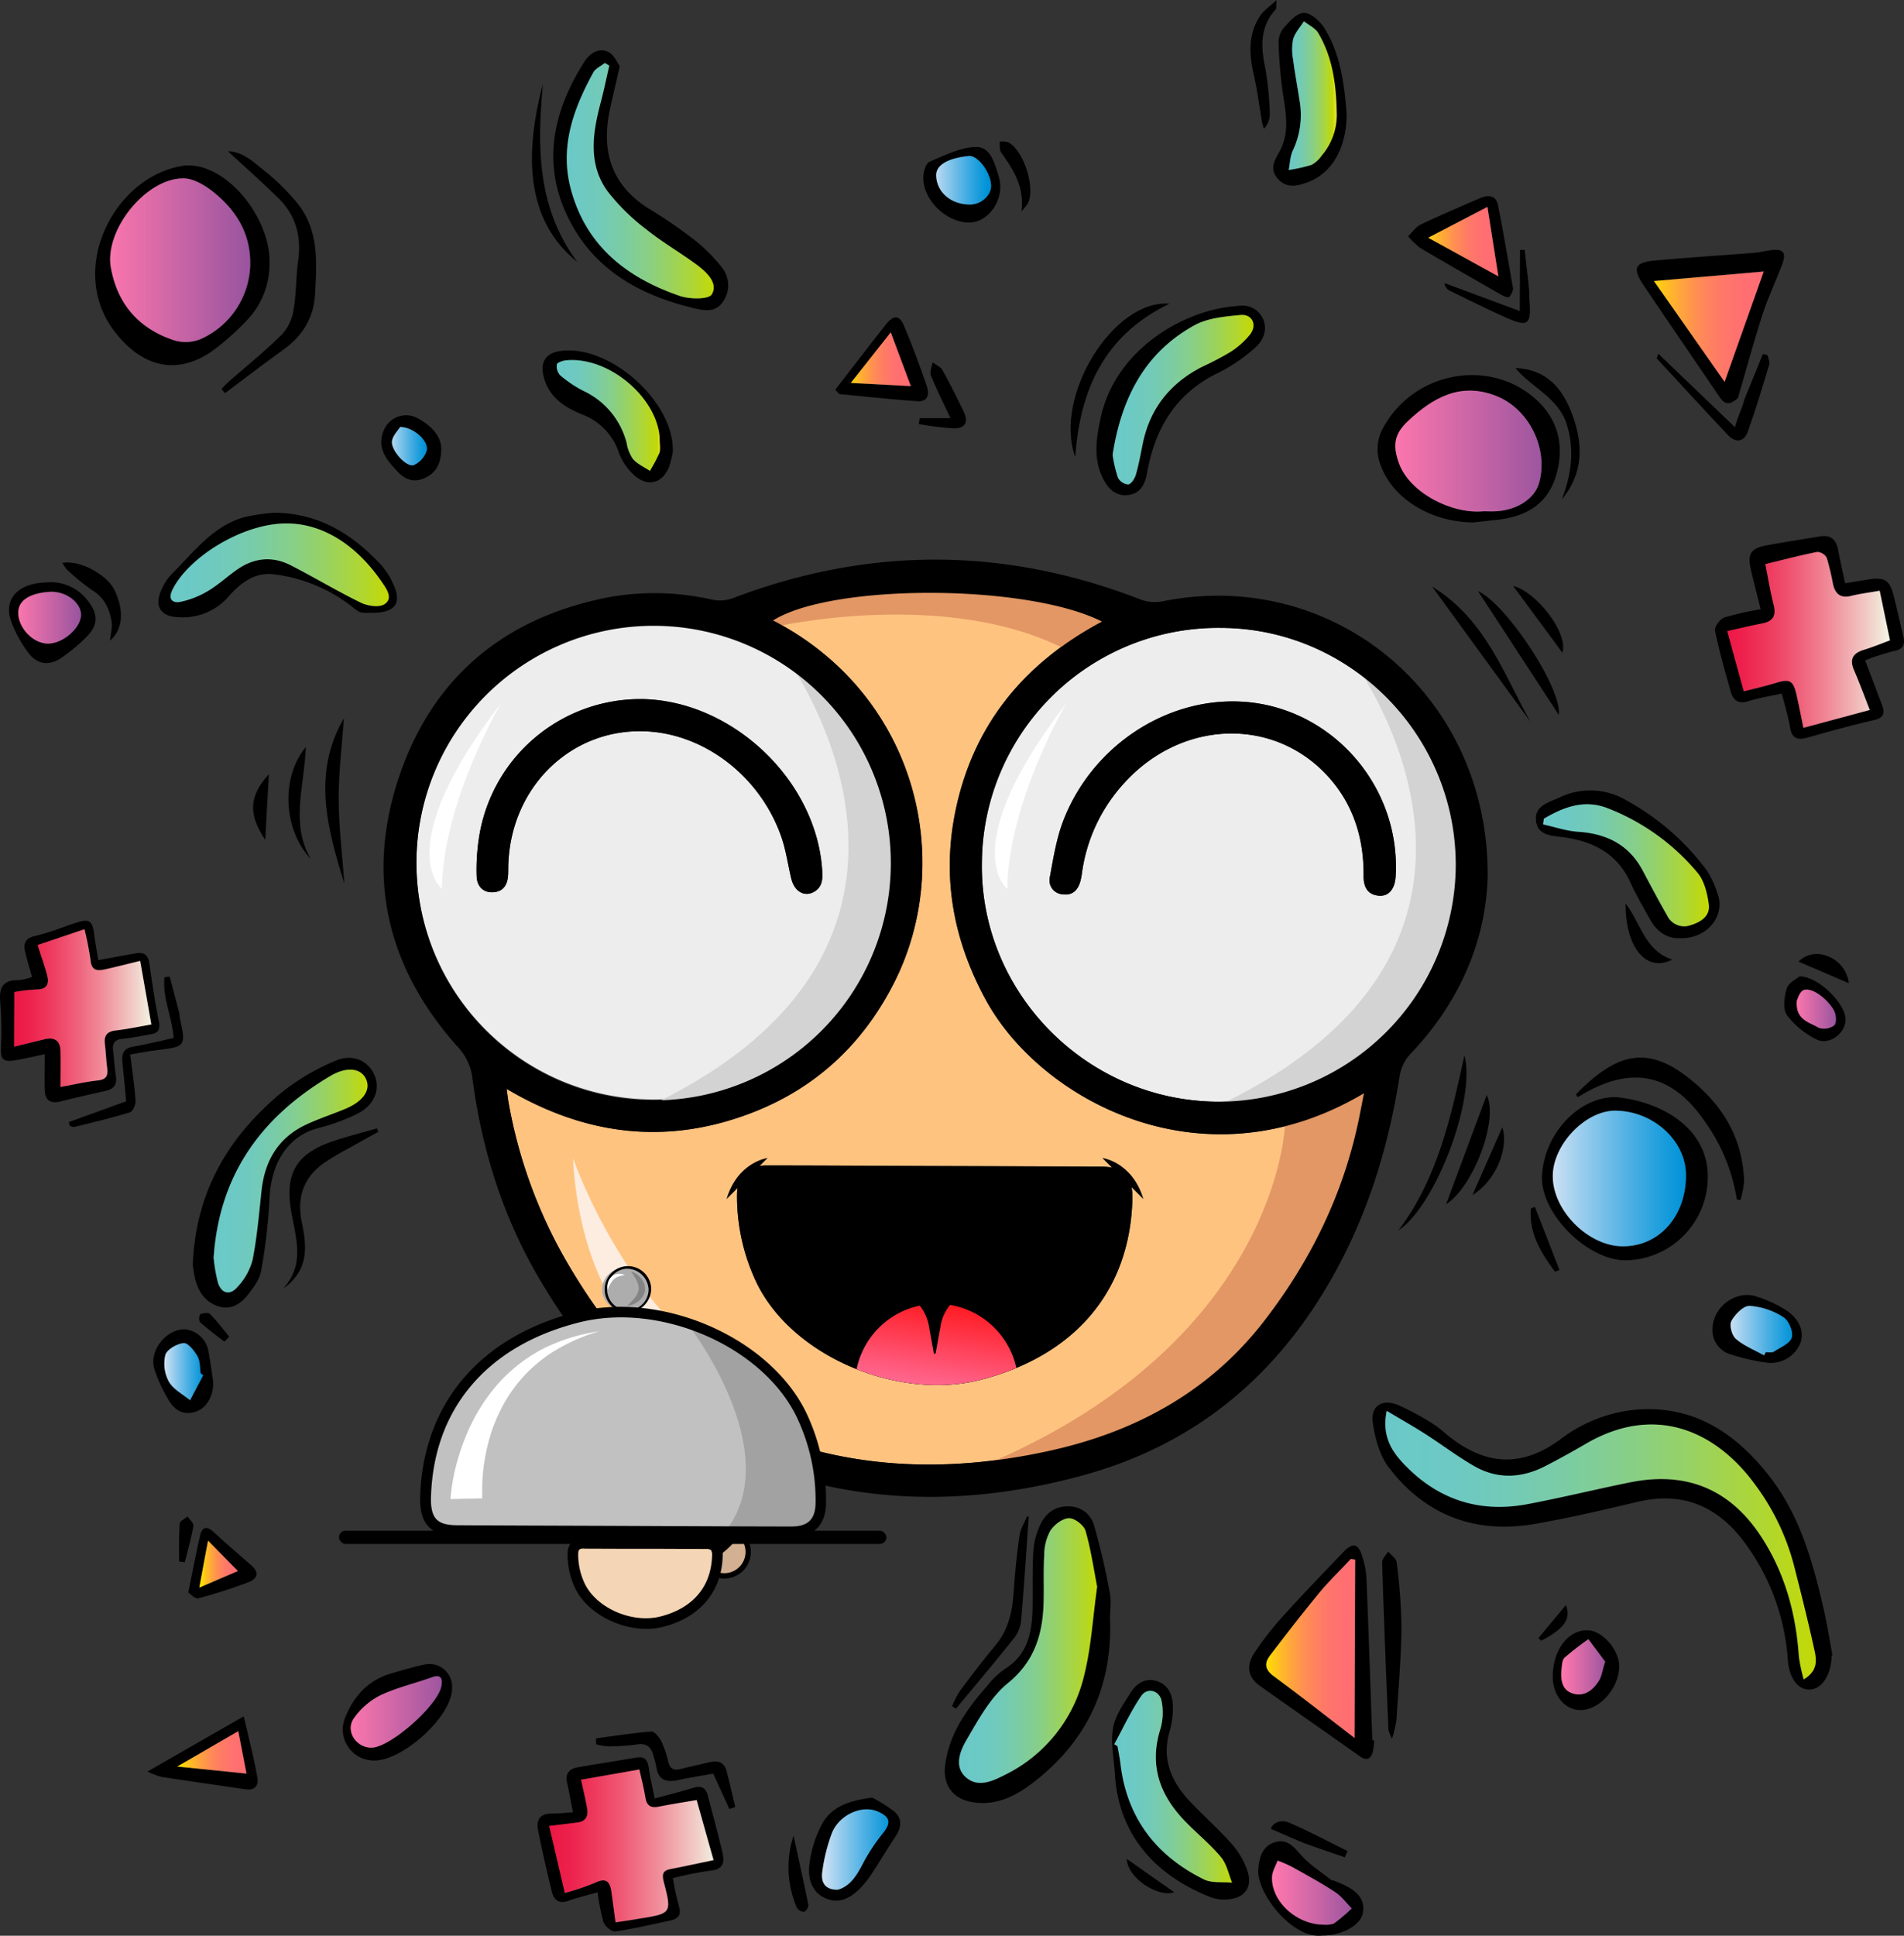 <svg xmlns="http://www.w3.org/2000/svg" xmlns:xlink="http://www.w3.org/1999/xlink" width="463.238" height="470.768" viewBox="0 0 463.238 470.768"><rect x="0" y="0" width="463.238" height="470.768" fill="#333333" stroke="none"/><defs><style>.a{fill:#d3b092;}.b{fill:url(#a);}.c{fill:url(#b);}.d{fill:url(#c);}.e{fill:url(#d);}.f{fill:url(#e);}.g{fill:url(#f);}.h{fill:url(#g);}.i{fill:url(#h);}.j{fill:url(#i);}.k{fill:url(#j);}.l{fill:url(#k);}.m{fill:url(#l);}.n{fill:url(#m);}.o{fill:url(#n);}.p{fill:url(#o);}.q{fill:url(#p);}.r{fill:url(#q);}.s{fill:url(#r);}.t{fill:url(#s);}.u{fill:url(#t);}.v{fill:url(#u);}.w{fill:url(#v);}.x{fill:url(#w);}.y{fill:url(#x);}.z{fill:url(#y);}.aa{fill:url(#z);}.ab{fill:url(#aa);}.ac{fill:url(#ab);}.ad{fill:url(#ac);}.ae{fill:url(#ad);}.af{fill:url(#ae);}.ag{fill:url(#af);}.ah{fill:#ffc380;}.ai{fill:#ededed;}.aj{fill:#e29764;}.ak{fill:#fcede0;}.al{fill:#d3d3d3;}.am{fill:#fff;}.an{fill:#c1c1c1;}.ao{fill:#f4d5b5;}.ap{fill:#adadad;}.aq{fill:#848484;}.ar{fill:#a2a2a2;}.as{fill:url(#ag);}</style><linearGradient id="a" x1="0.003" y1="0.533" x2="1.005" y2="0.533" gradientUnits="objectBoundingBox"><stop offset="0" stop-color="#6ac9c8"/><stop offset="0.14" stop-color="#6cc9c4"/><stop offset="0.28" stop-color="#72cab8"/><stop offset="0.42" stop-color="#7bcca3"/><stop offset="0.57" stop-color="#88cf86"/><stop offset="0.71" stop-color="#99d261"/><stop offset="0.86" stop-color="#aed634"/><stop offset="1" stop-color="#c6da00"/><stop offset="1" stop-color="#d7df23"/></linearGradient><linearGradient id="b" x1="0.018" y1="0.541" x2="1.013" y2="0.541" xlink:href="#a"/><linearGradient id="c" x1="-0.023" y1="0.587" x2="0.977" y2="0.587" gradientUnits="objectBoundingBox"><stop offset="0" stop-color="#ff77ad"/><stop offset="1" stop-color="#9a559f"/></linearGradient><linearGradient id="d" x1="-0.011" y1="0.546" x2="0.988" y2="0.546" gradientUnits="objectBoundingBox"><stop offset="0" stop-color="#ed1846"/><stop offset="0.1" stop-color="#ed204c"/><stop offset="0.24" stop-color="#ee365b"/><stop offset="0.43" stop-color="#ef5a75"/><stop offset="0.64" stop-color="#f08c99"/><stop offset="0.87" stop-color="#f1cbc6"/><stop offset="1" stop-color="#f2f2e2"/></linearGradient><linearGradient id="e" x1="-0.023" y1="0.553" x2="0.98" y2="0.553" xlink:href="#a"/><linearGradient id="f" x1="0.003" y1="0.561" x2="0.999" y2="0.561" xlink:href="#a"/><linearGradient id="g" x1="-0.018" y1="0.575" x2="0.982" y2="0.575" xlink:href="#c"/><linearGradient id="h" x1="0.017" y1="0.581" x2="1.018" y2="0.581" xlink:href="#d"/><linearGradient id="i" x1="-0.019" y1="0.559" x2="0.978" y2="0.559" xlink:href="#a"/><linearGradient id="j" x1="0.002" y1="0.563" x2="1.001" y2="0.563" gradientUnits="objectBoundingBox"><stop offset="0" stop-color="#cce0f4"/><stop offset="0.23" stop-color="#96cced"/><stop offset="0.61" stop-color="#46ade2"/><stop offset="0.87" stop-color="#139adb"/><stop offset="1" stop-color="#0093d8"/></linearGradient><linearGradient id="k" x1="0.02" y1="0.553" x2="1.025" y2="0.553" xlink:href="#a"/><linearGradient id="l" x1="-0.001" y1="0.592" x2="0.997" y2="0.592" xlink:href="#d"/><linearGradient id="m" x1="-0.032" y1="0.574" x2="0.967" y2="0.574" gradientUnits="objectBoundingBox"><stop offset="0" stop-color="#ffe100"/><stop offset="0.11" stop-color="#ffc51b"/><stop offset="0.27" stop-color="#ffa63b"/><stop offset="0.43" stop-color="#ff8d54"/><stop offset="0.61" stop-color="#ff7b65"/><stop offset="0.79" stop-color="#ff7070"/><stop offset="1" stop-color="#ff6d73"/></linearGradient><linearGradient id="n" x1="0.023" y1="0.553" x2="1.02" y2="0.553" xlink:href="#m"/><linearGradient id="o" x1="-0.01" y1="0.663" x2="0.991" y2="0.663" xlink:href="#a"/><linearGradient id="p" x1="-0.006" y1="0.569" x2="0.995" y2="0.569" xlink:href="#a"/><linearGradient id="q" x1="-0.071" y1="0.566" x2="0.926" y2="0.566" xlink:href="#a"/><linearGradient id="r" x1="-0.028" y1="0.612" x2="0.975" y2="0.612" xlink:href="#a"/><linearGradient id="s" x1="0.026" y1="0.685" x2="1.025" y2="0.685" xlink:href="#c"/><linearGradient id="t" x1="-0.05" y1="0.628" x2="0.953" y2="0.628" xlink:href="#m"/><linearGradient id="u" x1="0.044" y1="0.643" x2="1.04" y2="0.643" xlink:href="#j"/><linearGradient id="v" x1="0.037" y1="0.652" x2="1.038" y2="0.652" xlink:href="#c"/><linearGradient id="w" x1="-0.047" y1="0.712" x2="0.952" y2="0.712" xlink:href="#m"/><linearGradient id="x" x1="0.036" y1="0.826" x2="1.037" y2="0.826" xlink:href="#m"/><linearGradient id="y" x1="-0.031" y1="0.782" x2="0.968" y2="0.782" xlink:href="#c"/><linearGradient id="z" x1="-0.068" y1="0.725" x2="0.933" y2="0.725" xlink:href="#j"/><linearGradient id="aa" x1="0.049" y1="0.659" x2="1.047" y2="0.659" xlink:href="#c"/><linearGradient id="ab" x1="0.012" y1="0.666" x2="1.013" y2="0.666" xlink:href="#j"/><linearGradient id="ac" x1="0.023" y1="0.746" x2="1.025" y2="0.746" xlink:href="#j"/><linearGradient id="ad" x1="-0.076" y1="0.845" x2="0.925" y2="0.845" xlink:href="#j"/><linearGradient id="ae" x1="0.048" y1="0.799" x2="1.045" y2="0.799" xlink:href="#m"/><linearGradient id="af" x1="-0.013" y1="0.702" x2="0.988" y2="0.702" xlink:href="#c"/><linearGradient id="ag" x1="0.698" y1="0.056" x2="0.362" y2="1.218" gradientUnits="objectBoundingBox"><stop offset="0" stop-color="#ff1d25"/><stop offset="0.66" stop-color="#ff5d81"/><stop offset="1" stop-color="#ff7bac"/></linearGradient></defs><g transform="translate(0 11)"><g transform="translate(0 -11)"><ellipse class="a" cx="5.817" cy="5.817" rx="5.817" ry="5.817" transform="translate(170.393 371.613)"/><path d="M227.33,465.36a6.47,6.47,0,1,1,6.47-6.47,6.47,6.47,0,0,1-6.47,6.47Zm0-11.641a5.171,5.171,0,1,0,5.179,5.171A5.171,5.171,0,0,0,227.33,453.719Z" transform="translate(-51.12 -81.46)"/><path d="M535.172,472.359v.676c-.269,4.288-2.444,7.438-5.248,7.576s-5.033-2.6-5.379-7.246a54.041,54.041,0,0,0-10.289-28.2c-6.547-9.036-15.114-12.848-26.287-10.2-8.153,1.929-16.321,3.842-24.589,5.294-14.6,2.628-26.833-1.829-35.861-13.593-2.305-2.974-3.427-7.231-3.95-11.057-.546-3.98,2.305-5.74,6.07-4.234a64.528,64.528,0,0,1,8.214,4.4,21.505,21.505,0,0,1,3.212,2.4c9.013,7.646,18.15,8.983,28.2,1.537a35.746,35.746,0,0,1,18.887-7.215c13.685-.9,23.667,5.778,31.773,16.06,7.553,9.582,10.7,20.977,13.355,32.557.845,3.7,1.422,7.446,2.121,11.173Zm-108.214-59.52c-1.2,5.686.876,9.413,3.888,12.648,8.26,8.86,18.442,12.294,30.375,10.051,8.329-1.575,16.574-3.6,24.888-5.287,13.654-2.766,24.435,1.591,32.05,13.355,5.717,8.821,8.368,18.618,9.075,29.03a40.86,40.86,0,0,0,1.176,5.525c3.665-2.228,3.073-4.964,2.543-7.346-1.537-6.854-3.212-13.662-4.956-20.47a56.967,56.967,0,0,0-9.582-19.763c-9.405-12.817-24.143-19.548-41.048-9.689-3.281,1.913-6.6,3.758-9.989,5.486-5.763,2.951-11.641,3.135-17.289-.161-4.019-2.351-7.753-5.194-11.687-7.684C433.505,416.619,430.455,414.906,426.958,412.839Z" transform="translate(-89.572 -69.711)"/><path d="M339.3,473.762c.653,16.367-5.563,29.629-18.442,39.649-4.372,3.4-9.259,5.963-15.161,4.925-4.7-.83-7.1-4.2-6.508-8.913.984-7.815,5.379-13.831,10.358-19.487A19.5,19.5,0,0,1,313.662,486c5.74-3.527,6.7-9.09,6.8-15.068.077-4.472-.085-8.959.177-13.424a18.12,18.12,0,0,1,1.591-6.4c1.253-2.743,3.389-4.68,6.739-4.68a6.351,6.351,0,0,1,6.424,4.5,164.71,164.71,0,0,1,3.842,16.467C339.665,469.443,339.311,471.634,339.3,473.762Zm-3.135-7.807c-.768-4.057-1.483-8.89-2.828-13.531-.4-1.391-2.674-3.143-4.042-3.074-1.583.054-3.581,1.591-4.534,3.074a12.74,12.74,0,0,0-1.46,5.709c-.231,3.788-.062,7.6-.146,11.4-.184,7.815-2.052,14.507-8.706,19.94-4.3,3.511-7.208,8.936-10.1,13.877-1.537,2.6-3.074,6.37-.131,8.99s6.431.976,9.436-.538a36.065,36.065,0,0,0,19.387-24.389C334.709,480.677,335.093,473.7,336.169,465.955Z" transform="translate(-69.242 -80.073)"/><path d="M64.219,56.354a19.671,19.671,0,0,1-5.448,14.308A62.239,62.239,0,0,1,50.542,78c-8.522,6.147-17.174,4.357-24.036-4.61-11.71-15.3.2-38.074,17.12-40.318a12.241,12.241,0,0,1,5.824,1.03C57.434,37.344,64.319,47.855,64.219,56.354Zm-4.71.822c.154-7.492-3.373-13.17-8.906-17.612-2.059-1.66-4.864-3.343-7.338-3.366-9.144-.061-19.271,12.586-17.673,21.669,1.629,8.952,6.916,14.938,15.483,17.719a9.628,9.628,0,0,0,6.608-.4A20.331,20.331,0,0,0,59.54,57.176Z" transform="translate(1.339 7.188)"/><path d="M554.667,169.538c1.491,3.927,2.774,7.354,4.08,10.758.768,2.052.522,3.227-2.005,3.8-5.379,1.214-10.758,2.728-16.075,4.226-2.413.676-3.842.238-4.265-2.5-.438-2.62-1.245-5.171-2.005-8.207-2.774.615-5.486,1.022-8.076,1.844-2.4.768-3.734-.115-4.334-2.251-1.4-4.918-2.8-9.843-3.842-14.853-.184-.93,1.206-2.866,2.259-3.235a71.8,71.8,0,0,1,8.852-2.006c-.83-3.343-1.683-6.547-2.413-9.782-.83-3.634,0-5.025,3.627-5.709,4.388-.822,8.8-1.491,13.193-2.228,2.62-.438,3.972.768,4.433,3.281s1.083,5.187,1.706,8.122c2.136-.346,4.065-.692,6.009-.976,3.581-.523,4.864.3,5.755,3.842.853,3.343,1.606,6.708,2.4,10.066.461,1.959,0,3.112-2.305,3.55A56.222,56.222,0,0,0,554.667,169.538Zm3.542-16.9c-2.589.461-4.8.73-6.916,1.268-2.551.638-3.842-.461-4.38-2.782a65.059,65.059,0,0,0-1.537-6.47,2.812,2.812,0,0,0-2.305-1.445c-4.134.815-8.214,1.89-12.648,2.966.668,3.312,1.2,6.6,2.013,9.812.661,2.613-.069,4.08-2.759,4.61s-5.578,1.214-8.506,1.867c1.368,4.995,2.651,9.674,4.019,14.646,2.728-.707,5.3-1.283,7.822-2.059,3.289-1.007,4.165-.622,4.964,2.736.63,2.659,1.13,5.379,1.721,8.191l16.137-4.334c-1.345-3.427-2.467-6.554-3.8-9.6-1.183-2.7-.361-4.2,2.367-5.033,2.182-.668,4.3-1.537,6.355-2.305-.93-4.28-1.714-8.053-2.551-12.1Z" transform="translate(-100.887 -8.942)"/><path d="M191.31,17.008c-.907,4.165-1.675,7.277-2.359,10.4-2.236,10.2.254,18.526,9.474,24.289a115.664,115.664,0,0,1,10.512,7.169,39.264,39.264,0,0,1,7.292,7.192,6.916,6.916,0,0,1,.061,8.452c-1.829,2.474-4.4,1.975-7.015,1.345-13.493-3.212-24.758-9.666-30.836-22.668s-3.173-25.426,4.165-37.075c1.314-2.09,3.45-3.7,5.924-2.543C189.926,14.2,190.695,16.193,191.31,17.008Zm-2.543-.123-1.076-.638c-.953.768-2.259,1.314-2.8,2.305-4.864,8.883-8.245,18.134-5.463,28.431,3.719,13.831,13.647,21.515,26.517,25.926,2.4.814,7.008.876,7.761-.392,1.591-2.689-1.176-5.325-3.488-7.062-4.019-3.012-8.452-5.517-12.34-8.652a50.845,50.845,0,0,1-9.474-9.267c-4.818-6.631-3.719-14.115-1.767-21.515C187.437,23.032,188.1,19.958,188.766,16.885Z" transform="translate(-40.534 -0.934)"/><path d="M61,354.752c.715-17.965,8.844-31.274,21.653-41.908a55.435,55.435,0,0,1,12.863-7.592c4.272-1.906,8.053-.2,9.643,3.327s0,7.5-4.28,9.551a46.371,46.371,0,0,1-9.036,3.327c-8.629,2.129-11.895,9.828-12.187,17.335A137.337,137.337,0,0,1,77.62,356.3c-.33,1.944-1.729,3.842-2.981,5.479-1.744,2.305-4.08,4.073-7.2,3.174s-4.949-3.35-5.794-6.424A29.465,29.465,0,0,1,61,354.752Zm5.064-1.652a41.249,41.249,0,0,0,1.03,5.963c.838,2.712,2.9,3.273,4.764,1.114a15.281,15.281,0,0,0,3.673-6.562c1.091-5.548,1.537-11.226,2.182-16.866.768-7.423,4.172-13.063,11.126-16.19,3.028-1.36,6.193-2.413,9.259-3.7,4.28-1.783,6.193-4.5,5.1-7.085-1.145-2.743-4.61-3.373-8.8-.868-16.5,9.835-26.955,23.743-28.331,44.19Z" transform="translate(-14.096 -47.193)"/><path d="M459.5,124.2c-10.542-.061-19.571-5.871-22.476-13.585a10.544,10.544,0,0,1,.269-9.036C444.977,86.917,464.6,84,475.582,95.147c5.072,5.156,5.978,11.687,3.742,18.38-2.136,6.385-7.292,9.221-13.739,9.989C463.157,123.8,460.729,124.054,459.5,124.2Zm2.451-2.7c.83,0,2.059.077,3.289,0,4.979-.338,9.144-3.143,10.189-6.823,2.374-8.329-2.421-18.088-10.489-21.238-8.675-3.389-15.368.438-21.408,6.147-3.389,3.173-3.757,5.947-2.182,10.281,2.6,7.115,12.84,12.387,20.6,11.626Z" transform="translate(-100.979 2.855)"/><path d="M203.079,555.238a69.106,69.106,0,0,0,1.475,6.777c.722,2.228-.246,3.127-2.175,3.542-4.441.938-8.875,2-13.362,2.636-.853.115-2.482-1.322-2.835-2.351a50.752,50.752,0,0,1-1.406-7.185c-2.428.7-4.81,1.268-7.092,2.083s-3.519-.154-4.019-2.159c-1.222-4.964-2.367-9.989-3.373-14.969-.5-2.513.453-4.134,3.366-4.088,1.621,0,3.25-.185,5.125-.315-.53-2.659-.914-4.941-1.445-7.184s.576-3.4,2.636-3.758c4.71-.822,9.451-1.537,14.162-2.351,2.052-.361,2.789.5,3.074,2.436.323,2.4.907,4.749,1.452,7.507,3.358-.914,6.447-1.675,9.474-2.62,1.967-.607,2.981.092,3.458,1.944,1.2,4.61,2.49,9.221,3.565,13.877.53,2.305.2,4.057-2.912,4.342A82.353,82.353,0,0,0,203.079,555.238ZM189.133,566c2.182-.323,3.934-.568,5.678-.845,7.968-1.252,8.061-1.276,6.055-9.006-.484-1.906-.161-2.7,1.7-3.073,3.473-.676,6.916-1.429,10.435-2.159-1.391-4.933-2.736-9.72-4.111-14.6-3.158.538-6.209,1-9.221,1.606-1.952.392-2.928-.23-3.258-2.221-.369-2.305-.953-4.51-1.46-6.823L180.8,531.341c.538,2.474,1.045,4.61,1.452,6.793.361,1.9-.138,3.343-2.351,3.611l-6.854.838,3.8,16.283a57.215,57.215,0,0,0,7.354-2.474c2.774-1.368,3.658-.215,4,2.305.292,2.243.584,4.541.961,7.269Z" transform="translate(-39.379 -98.464)"/><path d="M381.654,66.464a5.5,5.5,0,0,1,5.963,3.074c1.229,2.7.108,5.433-2.067,7.238a40.8,40.8,0,0,1-8.491,5.817c-10.465,4.91-15.645,13.462-17.6,24.4-.492,2.743-1.537,5.056-4.533,5.44s-4.826-1.36-6.109-3.842c-2.559-4.91-1.737-9.989-.63-15.045C351.863,76.761,368.822,67.187,381.654,66.464Zm-30.6,36.2a33.938,33.938,0,0,0,1.291,5.555,3.113,3.113,0,0,0,2.505,1.621c.761-.123,1.575-1.429,1.844-2.367.707-2.436,1.153-4.956,1.66-7.446,1.767-8.7,6.754-14.884,14.6-18.856a69,69,0,0,0,6.816-3.55,19.777,19.777,0,0,0,4.718-4.18c1.821-2.305.561-5.056-2.305-4.779-3.788.361-7.945.722-11.165,2.49C358.687,77.9,353.177,89.209,351.056,102.663Z" transform="translate(-80.364 7.94)"/><path d="M506.33,316.907c10.1.953,22.453,7.062,22.2,19.694A20.264,20.264,0,0,1,508.42,356.58c-9.267-.062-20.793-11.526-20.216-20.747C488.88,325.137,497.786,316.585,506.33,316.907Zm16.9,19.041c0-8.391-7.891-15.675-17.128-15.76-7.284-.069-15.237,8.229-15.26,15.921,0,8.368,8.637,17.035,17.043,17.066,8.791.031,15.307-7.284,15.337-17.228Z" transform="translate(-113.032 -50.073)"/><path d="M379,554.776a10.949,10.949,0,0,1-2.659-.469c-13.063-5.056-22.683-14.653-23.582-30.167-.223-3.711-1.061-7.53-.438-11.1.515-3,2.551-5.84,4.249-8.537,1.437-2.305,3.7-3.8,6.547-2.812s3.8,3.635,3.765,6.455a20.744,20.744,0,0,1-.768,5.594c-2.113,7.069.507,12.648,5.294,17.573,3.266,3.366,6.754,6.524,9.851,9.989a19.571,19.571,0,0,1,3.673,6.263C386.508,551.964,384.187,554.876,379,554.776Zm-26.387-37.782.768.476c.238,1.414.546,2.828.714,4.249,1.537,13.17,8.66,22.406,20.347,28.154,1.936.953,4.526.569,6.808.768-.853-2.067-1.291-4.487-2.651-6.147-2.474-3-5.525-5.5-8.283-8.276-6.439-6.47-9.4-13.831-6.47-23.052a14.433,14.433,0,0,0,.292-6.562c-.461-2.689-3.473-3.565-4.995-1.352C356.633,508.949,354.765,513.06,352.614,516.994Z" transform="translate(-81.515 -92.8)"/><path d="M23.857,270.659c3.358-.615,6.355-1.206,9.374-1.7,1.929-.315,2.8.638,3.074,2.559.669,4.71,1.368,9.421,2.305,14.085.384,1.906-.154,2.766-1.913,3.073-2.305.4-4.61.876-6.916,1.107-1.875.177-2.551,1.053-2.305,2.835.238,2.09.361,4.2.676,6.285s-.569,3.112-2.536,3.55q-5.532,1.222-11.027,2.574c-2.474.607-3.681-.415-3.742-2.82-.077-2.774,0-5.555,0-8.675-2.782.576-5.041,1.129-7.323,1.5-2.9.461-3.465-.4-3.327-3.212a92.852,92.852,0,0,0-.207-11.326c-.246-3.4.922-5.056,4.457-4.972a14.243,14.243,0,0,0,3.312-.768c-.592-2.136-1.237-4.126-1.683-6.147s0-3.289,2.42-3.842c3.435-.768,6.739-2.151,10.1-3.25,3.074-1.007,3.888-.423,4.265,2.866C23.142,266.441,23.519,268.477,23.857,270.659ZM36.781,286.3c-.922-5.256-1.806-10.273-2.712-15.476-3.189.769-5.863,1.468-8.56,2.059-1.775.384-3.258.407-3.5-2.151a73.983,73.983,0,0,0-1.491-7.607L9.127,266.963c.853,2.7,1.7,4.995,2.305,7.361.546,2.082,0,3.442-2.6,3.442a41.1,41.1,0,0,0-5.379.63L3.4,291.683l7.346-1.775c2.551-.638,3.927.338,3.965,2.966.046,2.782,0,5.556,0,8.621,3.235-.584,6.147-1.276,9.1-1.591,2.221-.246,2.451-1.421,2.228-3.2s-.307-3.773-.538-5.655c-.254-2.075.546-3.074,2.674-3.3C30.98,287.418,33.8,286.811,36.781,286.3Z" transform="translate(0.041 -37.143)"/><path d="M523.565,65.4c-1.468,1.283-2.9,2.167-4.38,0-6.2-9.121-12.456-18.2-18.611-27.347-2.835-4.211-2.2-5.617,2.866-6.063,7.984-.715,15.99-1.214,23.982-1.844,1.322-.1,2.613-.453,3.934-.63,3.181-.43,4.019.476,2.912,3.465-1.537,4.065-3.435,7.984-4.764,12.095-2.182,6.754-4.026,13.616-6.009,20.432ZM503.049,36.973l17.189,24.5c3.25-9.175,6.324-17.827,9.513-26.825Z" transform="translate(-100.674 31.348)"/><path d="M425.895,506.2a17.809,17.809,0,0,1-.292,2.659c-.469,1.775-1.437,2.451-3.166,1.229-8.114-5.724-16.259-11.411-24.366-17.151-2.782-1.975-3.442-4.695-1.368-7.922a72.985,72.985,0,0,1,7.2-9.221c4.718-5.233,9.62-10.289,14.484-15.368,2.305-2.413,3.665-2.113,4.61,1.06a20.65,20.65,0,0,1,1.022,5.218c.53,13.17.968,26.341,1.429,39.511Zm-4.779-.584.169-43.376-1.053-.161c-2.574,2.743-5.31,5.379-7.684,8.245-4.119,4.987-8.068,10.112-11.995,15.253-1.406,1.844-1.268,3.412.914,5.01C408.176,495.537,414.761,500.739,421.115,505.618Z" transform="translate(-91.564 -82.946)"/><path d="M78.122,131.94c10.865,0,19.21,5.156,26.264,12.786a17.044,17.044,0,0,1,2.7,4.2c1.06,2.167,1.921,4.956-.346,6.385-1.783,1.122-4.5.984-6.8.945-1.06,0-2.159-1.06-3.127-1.8a38.352,38.352,0,0,0-18.6-7.546c-4.61-.6-8.122,2.105-11,5.379a14.731,14.731,0,0,1-12.233,5.048c-4.388-.146-5.955-2.72-4.08-6.754a12.609,12.609,0,0,1,2.351-3.619c5.425-5.379,10.051-11.841,17.942-14A52.921,52.921,0,0,1,78.122,131.94Zm3.3,2.589c-10.9-.061-24.158,8.352-27.947,16.229-1.114,2.305.223,3.189,1.913,2.858A21.677,21.677,0,0,0,62.116,151c2.49-1.46,4.61-3.466,7.008-5.141,4.18-2.974,8.683-3.473,13.255-1.114,5.709,2.943,11.226,6.255,17,9.067,1.644.768,4.388,1.222,5.725.377,2.182-1.368.523-3.727-.546-5.287C98.5,140,90.378,134.614,81.426,134.529Z" transform="translate(-11.578 -7.237)"/><path d="M521.308,255.758c-2.974.146-5.51-1.46-7.177-4.418s-3.443-6.017-4.879-9.159c-3.158-6.916-8.867-9.9-16.014-10.934-2.789-.407-6.424-.292-6.916-3.888-.568-3.842,3.143-4.61,5.794-5.863a17.162,17.162,0,0,1,16.1.707,60.226,60.226,0,0,1,19.771,17.274,24.087,24.087,0,0,1,2.451,5.379C532.457,250.034,528.192,255.95,521.308,255.758Zm-33.1-29.061-.154,1.383c2.8.615,5.586,1.591,8.452,1.783,6.977.453,12.433,3.127,15.8,9.482,1.937,3.65,3.842,7.3,5.924,10.881a4.592,4.592,0,0,0,5.686,2.367c2.451-.745,4.826-2.19,4.441-5.071-.354-2.628-1.06-5.617-2.666-7.592a53.787,53.787,0,0,0-21.738-15.7C498.156,221.88,493.092,223.839,488.205,226.7Z" transform="translate(-112.588 -27.59)"/><path d="M420.966,28.7c-.046,8.714-3.9,14.938-10.435,16.9-2.39.768-4.61.868-6.408-1.291s-.907-4.073.307-6.147c2.7-4.61,1.821-9.413,1.053-14.308a110.924,110.924,0,0,1-1.06-11.956,5.825,5.825,0,0,1,.907-3.75c1.429-1.675,3.258-3.9,5.1-4.08,1.575-.154,3.957,1.883,5.01,3.558C419.491,14.005,420.39,21.351,420.966,28.7Zm-2.405.123c-.123-8.206-1.268-14.285-4.472-19.786-.715-1.237-2.305-1.967-3.527-2.928-.907,1.445-2.167,2.789-2.62,4.372a12.846,12.846,0,0,0,0,4.995c.4,3.2,1.022,6.385,1.5,9.582a20.174,20.174,0,0,1-1.537,12.41c-.707,1.429-.715,3.2-1.045,4.818a40.344,40.344,0,0,0,5.563-1.276,6.989,6.989,0,0,0,2.443-2.228A15.181,15.181,0,0,0,418.561,28.828Z" transform="translate(-93.328 -0.942)"/><path d="M203.45,113.467a24.435,24.435,0,0,1-.845,3.473c-1.583,4.272-5.34,5.279-8.668,2.136a13.616,13.616,0,0,1-3.527-5.133,15.045,15.045,0,0,0-9.121-9.574c-4.242-1.721-7.945-4.165-9.221-8.983-.937-3.473.315-5.7,3.465-6.309C187.237,86.834,203.757,100.8,203.45,113.467Zm-3.2-3.158c-.438-9.866-12.294-20.048-22.768-19.064-.822.077-2.159.53-2.259,1.007a3.2,3.2,0,0,0,.822,2.636,28.839,28.839,0,0,0,5.5,3.719,19.371,19.371,0,0,1,10.642,12.648,10.888,10.888,0,0,0,1.537,3.973c1.083,1.229,2.728,1.959,4.134,2.9a35.97,35.97,0,0,0,2.305-4.38c.33-.884.069-1.99.069-3.442Z" transform="translate(-39.749 -3.615)"/><path d="M538.1,338.876a44.288,44.288,0,0,0-7.922-19.156c-7.853-11.349-17.55-13.432-29.468-6.478l-1.352.768c-.184-.376-.4-.684-.346-.73,9.067-9.259,16.405-12.01,26.256-4.772,8.622,6.332,14.231,14.722,14.6,25.834a21.4,21.4,0,0,1-.891,4.695Z" transform="translate(-115.538 -47.177)"/><path d="M63.385,28.55c3.75.069,6.47,2.882,9.321,5.11a52.519,52.519,0,0,1,7.154,7.046c5.709,6.608,5.148,14.6,4.718,22.568-.315,5.771-2.989,10.12-7.607,13.462-4.818,3.481-9.536,7.085-14.3,10.642l-.861-.968A21.788,21.788,0,0,1,63.347,84.8c4.441-3.9,9.067-7.615,13.255-11.78a11.493,11.493,0,0,0,2.774-6.147c.661-3.842.546-7.792,1.083-11.657.822-5.809-.492-10.919-4.61-15.053C71.861,36.211,67.627,32.5,63.385,28.55Z" transform="translate(-7.924 8.228)"/><path d="M135.084,502.063c.184,7.054-12.771,18.618-19.779,17.673a7.53,7.53,0,0,1-6.147-10.6c2.09-5.094,5.54-8.844,10.95-10.481,2.651-.768,5.333-1.575,8.045-2.159A5.519,5.519,0,0,1,135.084,502.063Zm-19.548,14.6c4.526-.077,16.175-10.319,16.959-15.007.292-1.706,0-2.927-2.305-2.105-4.18,1.537-8.583,2.513-12.571,4.4a17.543,17.543,0,0,0-6.393,5.548C109.019,512.582,111.74,516.724,115.535,516.662Z" transform="translate(-25.094 -91.63)"/><path d="M471.369,54.324a4.833,4.833,0,0,1-.945,1.929c-.284.254-1.36-.2-1.967-.546-6.57-3.75-13.147-7.5-19.663-11.357A17.9,17.9,0,0,1,445.82,41.5c1-.961,1.829-2.267,3.012-2.835,4.718-2.259,9.543-4.3,14.338-6.393,2.005-.876,4-.868,4.5,1.644C469.01,40.554,470.109,47.255,471.369,54.324ZM450.715,41.845l17.058,9.374c-.891-5.625-1.76-11.119-2.666-16.9Z" transform="translate(-103.221 15.969)"/><path d="M271.486,538.59a35.3,35.3,0,0,1,5.379,3.4c1.952,1.683,1.767,3.842.315,6.017-2.029,3.027-3.842,6.147-5.878,9.221a22.165,22.165,0,0,1-3.174,3.842c-2.205,2.067-4.733,3.343-7.868,2.059-3.481-1.437-4.326-4.779-4.119-7.684a27.808,27.808,0,0,1,3-10.127C261.4,540.826,265.792,539.335,271.486,538.59ZM263.08,561c2.8-.768,4.411-3.073,5.855-5.855a44.908,44.908,0,0,1,5-7.73c2.151-2.628,2.021-4.088-1.137-5.456-3.842-1.667-9.451.838-11.18,5.379a42.855,42.855,0,0,0-2.305,9.351C259.046,558.83,259.668,561,263.08,561Z" transform="translate(-59.284 -101.418)"/><path d="M413.946,575.335c-7.323.938-16.036-10.389-15.591-16.075.231-2.9.961-5.709,4.134-6.631s4.7,1.467,6.593,3.488c2.052,2.2,4.664,3.842,7.046,5.74.161.123.438.085.646.161,5.579,2.005,7.684,4.4,7.015,7.914C423.22,572.845,418.656,575.381,413.946,575.335Zm.407-2.628a5.023,5.023,0,0,0,2.405-.346,42.317,42.317,0,0,0,4.334-3.657c-1.322-1.329-2.459-2.943-4-3.942-3.381-2.213-6.954-4.149-10.489-6.147a32.875,32.875,0,0,0-3.542-1.537c-.476,1.291-1.283,2.566-1.352,3.88C401.406,566.875,407.553,572.722,414.353,572.707Z" transform="translate(-92.224 -104.622)"/><path d="M264.42,87.7c4.165-5.379,8.206-10.665,12.333-15.883,1.852-2.351,3.3-2.305,4.388.277,2.021,4.826,3.842,9.728,5.548,14.676.6,1.767.469,3.919-2.251,3.727-6.324-.453-12.632-1.122-18.949-1.737C265.234,88.7,265.019,88.273,264.42,87.7Zm13.508-13.954-9.7,12.356,14.6.768Z" transform="translate(-61.209 7.086)"/><path d="M46.64,526.309,70.068,512.87c.392,1.675.822,3.389,1.206,5.117.768,3.243,1.537,6.478,2.113,9.759.353,2.067-.676,3.189-2.9,2.866-6.839-.991-13.67-1.975-20.5-3.02A22.562,22.562,0,0,1,46.64,526.309Zm24.1.492c-.692-3.565-1.345-6.954-2-10.312l-14.845,8.583Z" transform="translate(-10.77 -95.461)"/><path d="M11.8,153.982a11.357,11.357,0,0,1,10.227,4.48c2.467,3.2,2.513,5.809-.254,8.652a40.652,40.652,0,0,1-6.147,5.148c-3.112,2.121-6.024,1.706-8.23-1.337a29.969,29.969,0,0,1-4.1-7.584C1.458,158.04,4.985,154.167,11.8,153.982Zm.523,14.845c3.711,0,8.114-3.942,8.014-7.154-.092-2.843-3.673-5.7-7.684-5.448-4.2.269-7.484,1.729-7.592,4.9-.123,3.819,3.573,7.738,7.261,7.73Z" transform="translate(-0.62 -12.328)"/><path d="M303.263,34.548c-5.556-.161-11.034-5.517-10.973-11,0-1.322.638-3.4,1.537-3.8,3.658-1.537,7.53-3.535,11.349-3.588,3.542-.046,4.549,4.211,5.479,7.2C312.33,28.716,308.2,34.686,303.263,34.548Zm.246-16.206c-5.379.553-8.176,2.351-8.083,4.81.138,4,3.55,7.008,8.26,7.015,2.72,0,5.225-2.305,5.1-4.718C308.626,22.292,305.66,18.3,303.508,18.342Z" transform="translate(-67.663 19.578)"/><path d="M440,506.227a10.348,10.348,0,0,1-.876-2.083c-.569-13.616-1.137-27.232-1.537-40.856,0-.838.96-1.706,1.475-2.559.715.876,1.959,1.691,2.059,2.628a136.752,136.752,0,0,1,1.168,16.021c-.085,7.469-.768,14.938-1.237,22.4A33.085,33.085,0,0,1,440,506.227Z" transform="translate(-101.315 -83.385)"/><path d="M480.57,493.951c.092-6.408,3.842-11.265,8.591-11.073,3.611.146,7.684,4.948,7.584,8.89-.154,5.286-4.8,10.489-9.374,10.512C483.482,502.3,480.5,498.646,480.57,493.951Zm12.748-3.45-4.088-5.448a71.332,71.332,0,0,0-5.755,4.464c-.615.569-.661,1.852-.768,2.835-.23,2.436,0,4.979,2.636,5.863,2.812.938,4.979-.768,6.432-3.035C492.472,494.1,492.626,492.691,493.317,490.5Z" transform="translate(-102.789 -86.393)"/><path d="M522.876,384.959c.061-5.233,5.625-9.459,10.627-7.853a30.558,30.558,0,0,1,7.146,3.273c3.442,2.221,4.61,5.3,3.581,8.145a7.782,7.782,0,0,1-8.452,4.649,50.215,50.215,0,0,1-8.4-1.944A6.1,6.1,0,0,1,522.876,384.959Zm12.525,6.478.43-.768c.661-.038,1.483.161,1.967-.146,1.6-1.022,3.934-1.982,4.357-3.435s-.769-4.142-2.052-4.956a17.437,17.437,0,0,0-8.176-2.735c-1.491-.069-3.55,2.029-4.449,3.65-.561,1.007.092,3.519,1.06,4.357C530.514,389.116,533.081,390.138,535.4,391.436Z" transform="translate(-106.224 -61.817)"/><path d="M526.569,73.357c-.438,1.975-1.729,4.288-2.305,6.823L505.614,62.3c-.254.768-.438,1.068-.369,1.145,5.748,6.224,11.472,12.463,17.289,18.618,1.975,2.09,3.972,1.66,4.895-.953,1.9-5.333,3.527-10.758,5.148-16.182.208-.669-.261-1.537-.415-2.305l-1.114-.254Z" transform="translate(-102.14 23.733)"/><path d="M112.777,327.62c-1.176.653-2.367,1.283-3.542,1.952-3.074,1.752-6.278,3.373-9.221,5.325-5.21,3.419-7.131,8.352-5.909,14.454.814,4.057,1.537,8.137-.453,12a12.533,12.533,0,0,1-4.042,4.372c5.248-5.671,3.2-11.972,2.052-18.188-1.783-9.72,1.014-14.6,10.2-17.673,3.481-1.16,7.046-2.067,10.573-3.074Z" transform="translate(-20.722 -52.364)"/><path d="M221.117,536.518l-3.942-8.6c-2.728.507-5.556.937-8.337,1.537-2.981.684-5.064.169-5.517-3.3a22.444,22.444,0,0,0-.584-2.251c-.515-2.221-1.537-3.5-4.165-3.074a49.24,49.24,0,0,1-6.992.469,15.238,15.238,0,0,1-2.882-.515l-.038-1.429c4.48-.6,8.952-1.322,13.455-1.66.768-.062,1.952,1.391,2.459,2.389a25.446,25.446,0,0,1,1.69,5.025c.423,1.637,1.337,2.105,2.92,1.706,2.359-.592,4.741-1.106,7.108-1.667,2.013-.476,3.573-.054,4.142,2.159.768,2.9,1.422,5.824,2.128,8.737Z" transform="translate(-43.662 -96.579)"/><path d="M56.136,390.39a6.416,6.416,0,0,1,5.755,5.217c.4,2.305.768,4.61,1.091,6.916.484,3.319-1.206,6.793-3.888,7.792-3.373,1.252-5.625-.392-7.138-3.2a35.411,35.411,0,0,1-3.25-7.231C47.484,395.469,51.71,390.3,56.136,390.39Zm4.5,11.157-.6-.438c-.231-1.406-.131-3.012-.768-4.165-.768-1.345-2.305-3.3-3.358-3.2-1.637.161-4.065,1.537-4.457,2.9a9.151,9.151,0,0,0,.861,6.47c1.068,1.875,3.381,3.074,5.148,4.534Q59.025,404.59,60.631,401.547Z" transform="translate(-11.199 -67.094)"/><path d="M46.29,278.72q1.153,4.38,2.305,8.767c.115.423.054.891.154,1.329,1.537,6.854,1.414,6.985-5.563,7.8-2.159.253-4.3.707-6.493,1.076.492,3.98,1.045,7.592,1.291,11.219.061.945-.653,2.62-1.36,2.835-4.434,1.368-8.96,2.428-13.47,3.55-.346.084-.768-.154-1.16-.238l-.254-.937L35.7,309.064c-.292-3.074-.561-6.255-.914-9.436-.223-2.044.192-3.419,2.582-3.842,3.258-.546,6.47-1.375,9.874-2.121-.307-5-2.759-9.743-2.228-14.753Z" transform="translate(-5.004 -41.231)"/><path d="M340.075,103.064C334.7,88.419,349.3,64.644,363,65.759,347.083,73.42,341.2,86.774,340.075,103.064Z" transform="translate(-78.466 8.1)"/><path d="M320.067,449.687c-.592,8.291-1.122,16.582-1.829,24.865a8.513,8.513,0,0,1-1.537,4.357c-4.672,5.894-9.536,11.626-14.331,17.42l-.961-.6a24.974,24.974,0,0,1,1.944-3.742c2.8-3.75,5.632-7.492,8.637-11.08,3.074-3.711,4.065-8.022,4.388-12.679s.768-9.3,1.429-13.916c.231-1.652,1.222-3.2,1.859-4.8Z" transform="translate(-69.776 -80.787)"/><path d="M135.273,109.152c0,3.957-1.445,6.063-4.134,7.246s-4.81.207-6.616-1.744c-2.451-2.643-4.826-5.379-3.419-9.413a5.894,5.894,0,0,1,8.675-3.3C132.914,103.727,135.227,106.17,135.273,109.152Zm-9.989-5.217c-.523.845-1.737,2.029-1.967,3.389-.369,2.205,3.5,6.516,5.294,5.878a5.709,5.709,0,0,0,3.143-3.558c.492-2.282-3.2-5.725-6.493-5.709Z" transform="translate(-27.919 -0.093)"/><path d="M201.29,460.326c3.243-.722,6.462-1.6,9.728-2.136,4.779-.768,8.283-3.481,11.61-6.77a125.517,125.517,0,0,1,10.058-8.775c1.375-1.091,3.243-1.537,4.887-2.305l.53.876c-1.137.914-2.359,1.737-3.4,2.751-3.074,3.074-6.378,5.963-9.144,9.3-4.08,4.925-9.4,6.916-15.453,7.515-2.881.292-5.778.446-8.675.661Z" transform="translate(-46.588 -78.663)"/><path d="M59.57,468.968c1.083-5.286,1.89-9.62,2.889-13.908.484-2.067,1.621-2.351,3.281-.815,3.012,2.789,6.147,5.456,9.221,8.153,1.99,1.737,1.36,3.258-.684,4.034a125.827,125.827,0,0,1-12.294,3.942C61.23,470.574,60.1,469.3,59.57,468.968Zm2.689-1.206,9.382-4.034-7.261-7.384C63.742,459.917,63.051,463.5,62.259,467.762Z" transform="translate(-13.765 -81.657)"/><path d="M179.423,67.1c-11.795-9.513-13.355-24.52-8.36-43.338C169.626,39.005,169.626,53.966,179.423,67.1Z" transform="translate(-38.967 -3.383)"/><path d="M552.047,278.68c4.718,0,11.334,6.816,11.226,10.581-.1,3.419-4.149,6.316-7.2,4.687a20.331,20.331,0,0,1-7.069-5.84c-1.037-1.537-.669-4.457-.046-6.485C549.372,280.248,551.317,279.325,552.047,278.68Zm-.638,5.894c-.361,4.8,3.073,5.21,5.256,6.57a4.07,4.07,0,0,0,3.842-.584c.622-.576.461-2.682-.108-3.681a12.472,12.472,0,0,0-3.627-3.842c-1.03-.768-2.782-1.452-3.719-1.037S551.616,284.212,551.409,284.574Z" transform="translate(-114.247 -41.222)"/><path d="M458.8,303.66c2.843,10.5-6.916,36.484-16.067,42.592C452.289,333.62,455.5,318.652,458.8,303.66Z" transform="translate(-102.505 -47.007)"/><path d="M107.6,237.194c-4.188-13.447-7.868-26.894-.108-40.264-.461,6.539-1.306,13.178-1.283,19.817C106.248,223.563,107.124,230.378,107.6,237.194Z" transform="translate(-23.814 -22.288)"/><path d="M479.78,86.13c7.684.33,11.564,5.056,13.885,11.441,2.628,7.2,2.659,14.192-2.6,20.539,2.305-5.994,3.181-12.01,1.214-18.28C490.223,93.3,483.714,90.932,479.78,86.13Z" transform="translate(-111.086 3.373)"/><path d="M487.6,186.853c-6.67-10.22-13.132-20.109-19.656-30.113C474.8,159.844,488.41,180.361,487.6,186.853Z" transform="translate(-108.344 -12.98)"/><path d="M475.636,63.618,475.7,48.75h1.13c.361,3.243.768,6.478,1.076,9.713.092.891,0,1.79.092,2.674.461,5.725-.361,6.431-5.463,4.18-4.664-2.052-9.221-4.365-13.831-6.593A2.436,2.436,0,0,1,457.31,56.8Z" transform="translate(-105.882 12.03)"/><path d="M453.42,155.32c12.9,7.891,17.35,21.131,23.9,32.849C469.48,177.4,461.642,166.6,453.42,155.32Z" transform="translate(-104.981 -12.652)"/><path d="M402.256,0c-.146,1.537,0,2.052-.253,2.305-3.9,4.3-3.573,9.221-2.474,14.415A74.761,74.761,0,0,1,400.6,27.947a5.171,5.171,0,0,1-1.445,3.373,15.658,15.658,0,0,1-.446-1.637c-.661-3.8-1.13-7.63-1.982-11.372-1.153-5.033-1.46-9.928,1.5-14.438C399.052,2.59,400.45,1.7,402.256,0Z" transform="translate(-91.661)"/><path d="M19.72,147.779c4.257-.768,10.865,2.882,12.648,6.57,2.428,5.018,2.105,9.574-1.068,12.348.154-1.737.63-3.35.361-4.826-.546-3-1.744-5.632-4.61-7.392a54.13,54.13,0,0,1-6.224-5.079A8.9,8.9,0,0,1,19.72,147.779Z" transform="translate(-4.536 -10.881)"/><path d="M457.83,342.8l9.889-26.579C470.655,322.2,464.477,338.565,457.83,342.8Z" transform="translate(-106.003 -49.916)"/><path d="M291.119,97.908h7.446c-1.76-3.781-3.4-7.031-4.749-10.4-.346-.868.246-2.113.407-3.181.814.615,1.929,1.06,2.382,1.883,1.844,3.289,3.535,6.67,5.171,10.074,1.26,2.6.384,4.18-2.52,4.1a80.488,80.488,0,0,1-8.406-1.045Z" transform="translate(-67.33 3.79)"/><path d="M96.745,233.325c-6.685-7.031-7.392-19.832-1.222-27.255C95.154,215.767,91.689,224.781,96.745,233.325Z" transform="translate(-21.111 -24.405)"/><path d="M526,269.254c-6.355,3.273-11.411-3.074-11.342-13.654C518.294,260.2,519.2,266.972,526,269.254Z" transform="translate(-119.164 -35.877)"/><path d="M402.33,547.931c.607-1.775,2.766-2.251,4.38-1.537,4.864,2.052,9.528,4.61,14.269,6.916l-.645,1.537c-3.327-1.16-6.685-2.251-9.989-3.489C407.77,550.32,405.265,549.168,402.33,547.931Z" transform="translate(-93.149 -103.151)"/><path d="M321.79,31.408c.768-6.293-2.182-10.289-4.987-14.384-.43-.63-.23-1.7-.323-2.566a5.524,5.524,0,0,1,2.082.169c3.781,1.982,6.654,11,4.787,14.861a15.472,15.472,0,0,1-1.56,1.921Z" transform="translate(-73.266 19.975)"/><path d="M479.06,155.1c5.648,1.4,13.478,11.434,11.995,16.244Z" transform="translate(-110.92 -12.601)"/><path d="M250.848,550.66c1.283,5.924,2.5,11.357,3.6,16.813a1.975,1.975,0,0,1-.976,1.667,2.113,2.113,0,0,1-1.8-.93A24.635,24.635,0,0,1,250.848,550.66Z" transform="translate(-57.78 -104.213)"/><path d="M83.049,230.657c-4.149-6.186-4-10.619.884-15.967C83.625,220.215,83.34,225.432,83.049,230.657Z" transform="translate(-18.518 -26.402)"/><path d="M466.19,342.9c2.5-5.678,4.841-10.988,7.261-16.482C475.1,331.722,471.7,339.59,466.19,342.9Z" transform="translate(-107.939 -52.279)"/><path d="M552.86,273.441a6.316,6.316,0,0,1,6.447-1.537,8.036,8.036,0,0,1,5.8,6.793Z" transform="translate(-115.291 -39.579)"/><path d="M490.524,367.39c-3.381-4.557-6.332-9.282-5.878-15.368l.991-.392q2.989,7.684,5.986,15.368Z" transform="translate(-112.203 -58.117)"/><path d="M56.675,460.585c0-3.073-.085-6.147.131-9.221,0-.622,1.253-1.168,1.921-1.744.507.768,1.537,1.621,1.414,2.305-.515,2.974-1.36,5.886-2.09,8.821Z" transform="translate(-13.091 -80.812)"/><path d="M368.266,566.109c-3.973,1.345-11.372-3.442-11.526-8.1Z" transform="translate(-82.59 -105.915)"/><path d="M69.149,392.188c-2-1.537-4.049-3.074-5.947-4.764a2.128,2.128,0,0,1,.069-1.906c.715-.284,1.967-.476,2.367-.069,1.7,1.714,3.158,3.658,4.7,5.517Z" transform="translate(-14.562 -65.896)"/><path d="M476,482.94c2.136-2.566,4.28-5.125,6.708-8.03,1.383,3.419-.584,5.824-6,8.667Z" transform="translate(-101.73 -84.549)"/><path class="b" d="M427.9,413.44c3.465,2.067,6.516,3.781,9.451,5.663,3.934,2.52,7.684,5.379,11.687,7.684,5.648,3.3,11.526,3.074,17.289.161,3.381-1.729,6.7-3.573,9.989-5.487,16.851-9.858,31.612-3.127,41.048,9.69a56.973,56.973,0,0,1,9.582,19.763c1.744,6.808,3.458,13.616,4.956,20.47.522,2.382,1.122,5.117-2.543,7.346a40.878,40.878,0,0,1-1.176-5.525c-.707-10.412-3.358-20.209-9.075-29.03-7.615-11.764-18.4-16.136-32.05-13.355-8.314,1.683-16.559,3.711-24.888,5.286-11.91,2.251-22.115-1.191-30.375-10.051C428.807,422.853,426.732,419.126,427.9,413.44Z" transform="translate(-90.514 -70.312)"/><path class="c" d="M337.214,466.819c-1.076,7.745-1.46,14.73-3.12,21.4a36.107,36.107,0,0,1-19.387,24.389c-3,1.537-6.524,3.135-9.436.538s-1.391-6.385.131-8.99c2.889-4.941,5.8-10.366,10.1-13.877,6.654-5.433,8.522-12.125,8.706-19.94.084-3.8-.085-7.607.146-11.4a12.044,12.044,0,0,1,1.46-5.709c1.03-1.56,2.951-2.989,4.533-3.074,1.368-.046,3.642,1.706,4.042,3.074C335.731,457.928,336.415,462.761,337.214,466.819Z" transform="translate(-70.287 -80.937)"/><path class="d" d="M60.64,58.127A20.331,20.331,0,0,1,48.784,76.138a9.628,9.628,0,0,1-6.608.4c-8.568-2.782-13.854-8.767-15.437-17.719-1.614-9.082,8.514-21.73,17.673-21.669,2.474,0,5.279,1.706,7.338,3.366C57.267,44.957,60.794,50.635,60.64,58.127Z" transform="translate(0.239 6.237)"/><path class="e" d="M559.111,153.766c.838,4.049,1.621,7.822,2.5,12.064-2.059.768-4.172,1.644-6.354,2.305-2.728.838-3.55,2.305-2.367,5.033,1.329,3.074,2.451,6.147,3.8,9.6L540.546,187.1c-.592-2.843-1.091-5.532-1.721-8.191-.768-3.358-1.675-3.742-4.964-2.735-2.521.768-5.094,1.352-7.822,2.059-1.368-4.972-2.651-9.651-4.019-14.646,2.928-.653,5.709-1.322,8.506-1.867s3.419-2,2.759-4.61c-.815-3.212-1.345-6.5-2.013-9.812,4.434-1.076,8.514-2.152,12.648-2.966a2.812,2.812,0,0,1,2.305,1.445,65.064,65.064,0,0,1,1.537,6.47c.553,2.305,1.829,3.419,4.38,2.782C554.277,154.5,556.521,154.227,559.111,153.766Z" transform="translate(-101.788 -10.106)"/><path class="f" d="M189.753,17.808c-.707,3.074-1.329,6.147-2.128,9.136-1.952,7.407-3.074,14.892,1.767,21.515a51.082,51.082,0,0,0,9.474,9.267c3.9,3.135,8.322,5.64,12.34,8.652,2.305,1.737,5.079,4.372,3.489,7.062-.768,1.268-5.379,1.206-7.761.392-12.871-4.4-22.8-12.11-26.517-25.926-2.782-10.32.6-19.571,5.463-28.431.538-.976,1.844-1.537,2.8-2.305Z" transform="translate(-41.521 -1.857)"/><path class="g" d="M67.6,353.966c1.375-20.447,11.795-34.355,28.339-44.19,4.226-2.505,7.684-1.875,8.8.868,1.091,2.59-.822,5.3-5.1,7.085-3.074,1.283-6.232,2.305-9.259,3.7-6.916,3.127-10.327,8.767-11.126,16.19-.607,5.64-1.091,11.318-2.182,16.866a15.281,15.281,0,0,1-3.673,6.562c-1.867,2.159-3.926,1.6-4.764-1.114a41.247,41.247,0,0,1-1.03-5.963Z" transform="translate(-15.625 -48.059)"/><path class="h" d="M463.251,122.625c-7.761.768-18-4.51-20.6-11.657-1.575-4.334-1.206-7.108,2.182-10.281C450.9,95,457.565,91.175,466.24,94.54c8.068,3.15,12.863,12.909,10.489,21.239-1.045,3.681-5.21,6.485-10.189,6.823C465.31,122.7,464.081,122.625,463.251,122.625Z" transform="translate(-102.28 1.717)"/><path class="i" d="M190,566.857c-.377-2.728-.684-5.025-1-7.323-.338-2.49-1.222-3.642-4-2.305a57.216,57.216,0,0,1-7.354,2.474l-3.8-16.282,6.854-.838c2.213-.269,2.712-1.714,2.351-3.612-.407-2.167-.914-4.318-1.452-6.793l14.192-2.49c.507,2.305,1.091,4.549,1.46,6.823.33,1.99,1.306,2.613,3.258,2.221,3.027-.607,6.078-1.068,9.221-1.606,1.375,4.91,2.72,9.7,4.111,14.6-3.5.73-6.962,1.483-10.435,2.159-1.86.361-2.182,1.153-1.7,3.074,2.006,7.73,1.913,7.753-6.055,9.006C193.946,566.289,192.186,566.535,190,566.857Z" transform="translate(-40.235 -99.356)"/><path class="j" d="M352.24,103.338c2.09-13.455,7.63-24.765,19.932-31.5,3.22-1.767,7.377-2.128,11.165-2.49,2.9-.277,4.157,2.451,2.305,4.779a19.779,19.779,0,0,1-4.687,4.172,68.979,68.979,0,0,1-6.8,3.581c-7.861,3.973-12.848,10.158-14.6,18.856-.507,2.49-.953,5.01-1.66,7.446-.269.937-1.1,2.244-1.844,2.367a3.135,3.135,0,0,1-2.5-1.621A31.709,31.709,0,0,1,352.24,103.338Z" transform="translate(-81.548 7.265)"/><path class="k" d="M524.021,336.94c0,9.943-6.547,17.258-15.368,17.227-8.406,0-17.066-8.7-17.043-17.066,0-7.684,7.976-15.99,15.26-15.921C516.13,321.264,524.052,328.549,524.021,336.94Z" transform="translate(-113.826 -51.065)"/><path class="l" d="M352.77,517.79c2.152-3.934,4.034-8.045,6.554-11.718,1.537-2.213,4.534-1.337,4.995,1.352a14.428,14.428,0,0,1-.292,6.562c-2.928,9.221,0,16.6,6.47,23.052,2.759,2.774,5.809,5.279,8.283,8.276,1.36,1.652,1.8,4.073,2.651,6.147-2.305-.23-4.872.154-6.808-.768-11.687-5.778-18.8-15-20.347-28.177-.169-1.421-.476-2.835-.715-4.249Z" transform="translate(-81.671 -93.596)"/><path class="m" d="M37.817,286.919c-2.989.515-5.8,1.122-8.644,1.452-2.128.246-2.928,1.222-2.674,3.3.231,1.883.3,3.78.538,5.655s0,2.958-2.228,3.2c-2.951.315-5.863,1.007-9.1,1.591,0-3.074.069-5.84,0-8.621-.038-2.628-1.414-3.6-3.965-2.966l-7.315,1.79.054-13.286a41.078,41.078,0,0,1,5.379-.63c2.6,0,3.143-1.36,2.6-3.442C11.845,272.6,11,270.3,10.155,267.6l11.388-3.842a73.991,73.991,0,0,1,1.491,7.607c.246,2.559,1.729,2.536,3.5,2.151,2.7-.592,5.379-1.283,8.56-2.059C36.011,276.646,36.895,281.664,37.817,286.919Z" transform="translate(-0.995 -37.766)"/><path class="n" d="M504.34,38.6l26.7-2.305c-3.189,9-6.262,17.673-9.513,26.825Z" transform="translate(-101.934 29.757)"/><path class="o" d="M422.363,506.6c-6.355-4.879-12.917-10.081-19.663-15.03-2.182-1.6-2.305-3.166-.914-5.01,3.926-5.141,7.876-10.266,11.995-15.253,2.39-2.889,5.125-5.5,7.684-8.245l1.053.161Z" transform="translate(-92.812 -83.925)"/><path class="p" d="M82.318,135.31c8.952.085,17.074,5.471,23.129,14.369,1.068,1.537,2.728,3.919.546,5.286-1.337.845-4.08.423-5.725-.376-5.771-2.812-11.288-6.147-17-9.067-4.572-2.359-9.075-1.859-13.255,1.114-2.359,1.675-4.518,3.681-7.008,5.141A21.678,21.678,0,0,1,56.3,154.4c-1.69.33-3.028-.53-1.913-2.858C58.16,143.662,71.414,135.248,82.318,135.31Z" transform="translate(-12.47 -8.017)"/><path class="q" d="M488.734,227.711c4.887-2.858,9.951-4.818,15.714-2.467a53.788,53.788,0,0,1,21.738,15.706c1.606,1.975,2.305,4.964,2.666,7.592.384,2.881-1.959,4.318-4.441,5.071a4.571,4.571,0,0,1-5.686-2.367c-2.052-3.581-3.988-7.231-5.924-10.881-3.366-6.355-8.821-9.029-15.8-9.482-2.835-.192-5.617-1.168-8.452-1.783Z" transform="translate(-113.118 -28.604)"/><path class="r" d="M419.7,29.444a15.278,15.278,0,0,1-3.7,9.989,6.989,6.989,0,0,1-2.444,2.228A40.339,40.339,0,0,1,408,42.906c.33-1.621.338-3.389,1.045-4.818a20.286,20.286,0,0,0,1.537-12.41c-.476-3.2-1.1-6.378-1.5-9.582a12.846,12.846,0,0,1,0-4.995c.453-1.583,1.713-2.928,2.62-4.372,1.206.96,2.812,1.69,3.527,2.928C418.427,15.159,419.572,21.237,419.7,29.444Z" transform="translate(-94.462 -1.559)"/><path class="s" d="M201.271,111.014c0,1.452.261,2.559-.069,3.442a35.97,35.97,0,0,1-2.305,4.38c-1.406-.945-3.074-1.675-4.134-2.9a9.683,9.683,0,0,1-1.537-3.973,19.283,19.283,0,0,0-10.642-12.648,28.837,28.837,0,0,1-5.5-3.719,3.2,3.2,0,0,1-.822-2.636c.1-.476,1.437-.93,2.259-1.007C188.977,90.967,200.833,101.148,201.271,111.014Z" transform="translate(-40.783 -4.32)"/><path class="t" d="M116.119,517.553c-3.8.061-6.516-4.08-4.334-7.162a17.544,17.544,0,0,1,6.393-5.548c3.988-1.89,8.391-2.9,12.571-4.4,2.305-.822,2.62.4,2.305,2.105C132.294,507.234,120.645,517.476,116.119,517.553Z" transform="translate(-25.678 -92.521)"/><path class="u" d="M452.19,42.632l14.392-7.492c.907,5.748,1.775,11.242,2.666,16.9Z" transform="translate(-104.697 15.182)"/><path class="v" d="M264.033,561.866c-3.412,0-4.034-2.175-3.742-4.3a42.867,42.867,0,0,1,2.305-9.351c1.729-4.549,7.323-7.054,11.18-5.379,3.158,1.368,3.289,2.828,1.137,5.455a44.916,44.916,0,0,0-5,7.73C268.444,558.769,266.83,561.113,264.033,561.866Z" transform="translate(-60.238 -102.279)"/><path class="w" d="M415.367,574.128c-6.8,0-12.947-5.832-12.64-11.687.069-1.314.876-2.589,1.352-3.88a32.912,32.912,0,0,1,3.542,1.537c3.535,1.975,7.108,3.911,10.489,6.147,1.537,1,2.674,2.613,4,3.942a42.253,42.253,0,0,1-4.334,3.658A5.88,5.88,0,0,1,415.367,574.128Z" transform="translate(-93.238 -106.043)"/><path class="x" d="M279.07,74.84,283.95,87.9l-14.6-.768Z" transform="translate(-62.35 5.988)"/><path class="y" d="M72.926,527.892,56.09,526.178l14.838-8.6C71.573,520.923,72.226,524.311,72.926,527.892Z" transform="translate(-12.959 -96.552)"/><path class="z" d="M13,169.562c-3.688,0-7.384-3.911-7.254-7.684.108-3.173,3.4-4.61,7.592-4.9,4-.254,7.584,2.6,7.684,5.448C21.117,165.62,16.7,169.554,13,169.562Z" transform="translate(-1.299 -13.031)"/><path class="aa" d="M304.453,19c2.152,0,5.118,3.973,5.279,7.108.123,2.405-2.382,4.726-5.1,4.718-4.71,0-8.122-3.02-8.26-7.015C296.277,21.305,299.043,19.53,304.453,19Z" transform="translate(-68.608 18.92)"/><path class="ab" d="M493.944,491.158c-.692,2.19-.845,3.6-1.537,4.68-1.452,2.305-3.619,3.973-6.432,3.035-2.628-.884-2.866-3.427-2.636-5.863.092-.983.138-2.267.768-2.835a71.347,71.347,0,0,1,5.755-4.464Z" transform="translate(-103.415 -87.05)"/><path class="ac" d="M536.73,392.235c-2.305-1.3-4.887-2.305-6.862-4.019-.968-.838-1.621-3.35-1.06-4.357.9-1.621,2.958-3.719,4.449-3.65a17.437,17.437,0,0,1,8.176,2.735c1.307.815,2.451,3.55,2.052,4.956s-2.759,2.413-4.357,3.435c-.484.307-1.306.108-1.967.146Z" transform="translate(-107.553 -62.616)"/><path class="ad" d="M61.441,402.556q-1.606,3.074-3.2,6.093c-1.767-1.483-4.08-2.659-5.148-4.534a9.152,9.152,0,0,1-.861-6.47c.392-1.352,2.82-2.735,4.457-2.9,1.037-.1,2.582,1.859,3.358,3.2.661,1.153.561,2.759.768,4.165Z" transform="translate(-12.009 -68.103)"/><path class="ae" d="M126.04,104.79c3.289,0,6.985,3.427,6.47,5.709a5.709,5.709,0,0,1-3.143,3.558c-1.79.638-5.663-3.673-5.294-5.878C124.3,106.819,125.548,105.635,126.04,104.79Z" transform="translate(-28.698 -0.949)"/><path class="af" d="M63.07,468.688c.768-4.265,1.452-7.845,2.121-11.418l7.261,7.384Z" transform="translate(-14.576 -82.584)"/><path class="ag" d="M552.322,285.539c.207-.361.646-2.121,1.652-2.559s2.689.3,3.719,1.037a12.471,12.471,0,0,1,3.627,3.842c.569,1,.768,3.074.108,3.681a4.07,4.07,0,0,1-3.842.584C555.419,290.749,551.961,290.342,552.322,285.539Z" transform="translate(-115.161 -42.188)"/><path class="ah" d="M160.38,277.919c19.341,11.464,39.227,13.754,59.851,5.732,15.491-6.024,26.894-16.774,34.424-31.6,15.038-29.8,5.379-70.009-29.483-88.051,14.354-9.036,61.81-8.96,80.021.277-19.264,10.25-31.727,25.626-35.838,47.1-3.028,15.829-.131,30.736,7.592,44.905,13.209,24.251,52.758,46.05,91.993,22.7-.6,2.974-1.068,5.571-1.644,8.145-3.919,17.527-11.764,33.187-22.721,47.341-13.217,17.066-31.089,26.756-51.69,31.374-33.226,7.438-64.676,3.273-93.068-16.628-10.589-7.423-18.05-17.742-24.589-28.792a118.534,118.534,0,0,1-14.407-39.188C160.68,280.3,160.58,279.356,160.38,277.919Zm104.287,18.757c-13.677-.054-27.355-.131-41.04-.146-4.825,0-7.131,2.359-7.192,7.123a48.771,48.771,0,0,0,4.149,20.078c8.114,18.8,34.647,30.19,55.163,24.935,22.683-5.817,36.245-21.423,36.883-43.8.154-5.694-1.99-8.03-7.546-8.068Q284.857,296.741,264.667,296.675Z" transform="translate(-37.113 -13.106)"/><path class="ai" d="M367.87,283.6c-31.673-.338-57.545-26.625-57.023-58.168a57.432,57.432,0,0,1,58.076-57.054c31.988.069,57.561,26.464,57.207,58.291A57.784,57.784,0,0,1,367.87,283.6Zm4.026-97.341c-17.6,0-34.386,11.526-41.155,28.784-1.744,4.434-2.5,9.3-3.381,14.023a3.409,3.409,0,0,0,3.2,4.111c2.3.315,3.619-1.007,4.226-3.112a16.3,16.3,0,0,0,.423-2.213,40.372,40.372,0,0,1,10.335-21.83c14.484-15.875,37.813-15.975,50.714-.115,5.379,6.608,7.53,14.384,7.446,22.86,0,2.474.853,4.518,3.734,4.749,2.39.192,3.9-1.644,4.065-4.764C412.806,205.862,394.542,186.284,371.9,186.261Z" transform="translate(-71.96 -15.676)"/><path class="ai" d="M131.81,225.31a57.707,57.707,0,1,1,17.013,40.809A57.61,57.61,0,0,1,131.81,225.31Zm54.556-39.78a39.7,39.7,0,0,0-39.434,34.424,50.421,50.421,0,0,0-.453,8.675c.085,2.221,1.345,3.957,3.888,3.88s3.573-1.706,3.75-4.026c.077-1.076,0-2.152.085-3.227.853-18.557,15.26-32.472,33.041-31.9,14.484.461,28.123,10.819,33.325,25.565,1.176,3.32,1.637,6.916,2.474,10.327.768,3.035,3.12,4.449,5.433,3.2,2.182-1.168,2.205-3.227,2.067-5.34-1.452-21.976-22.076-41.409-44.16-41.586Z" transform="translate(-30.496 -15.514)"/><path d="M329.5,346.892c-.53,19.341-10.758,33.625-28.231,40.886a63.458,63.458,0,0,1-8.629,2.866c-9.62,2.459-20.509,1.268-30.237-2.574-11.073-4.418-20.608-12.294-24.927-22.337a48.74,48.74,0,0,1-4.149-20.071c.061-4.772,2.367-7.131,7.192-7.123,13.685,0,27.363.092,41.04.138,13.462.054,26.894.085,40.395.169C327.512,338.893,329.656,341.2,329.5,346.892Z" transform="translate(-54.008 -55.086)"/><path d="M376.86,191.65c22.645,0,40.909,19.6,39.634,42.492-.169,3.12-1.675,4.956-4.065,4.764-2.882-.231-3.765-2.305-3.734-4.749.084-8.452-2.067-16.252-7.446-22.86-12.917-15.86-36.245-15.76-50.714.115a40.372,40.372,0,0,0-10.35,21.83,16.285,16.285,0,0,1-.423,2.213c-.607,2.105-1.913,3.435-4.226,3.112a3.4,3.4,0,0,1-3.2-4.111c.884-4.726,1.637-9.59,3.381-14.023C342.475,203.176,359.256,191.627,376.86,191.65Z" transform="translate(-76.923 -21.066)"/><path d="M190.788,190.91c22.084.177,42.708,19.609,44.137,41.586.138,2.113.115,4.172-2.067,5.34-2.305,1.245-4.695-.169-5.433-3.2-.838-3.442-1.3-7.008-2.474-10.327-5.2-14.746-18.841-25.1-33.325-25.565-17.758-.576-32.165,13.339-33.041,31.9-.054,1.076,0,2.151-.085,3.227-.177,2.305-1.253,3.95-3.75,4.026s-3.842-1.66-3.888-3.88a50.417,50.417,0,0,1,.469-8.675,39.7,39.7,0,0,1,39.457-34.424Z" transform="translate(-34.902 -20.894)"/><path class="aj" d="M385.624,322.45s-1.8,51.014-70.224,81.2l8.614,3.335s23.951-7.684,29.768-8.283,33.095-30.9,33.095-30.9l17.6-36.783,5.256-20.67Z" transform="translate(-73.016 -48.554)"/><path class="ak" d="M181.44,336.27s16.613,49.177,55.363,60.342a61.606,61.606,0,0,1-40.656-18.91C181.87,362.81,181.44,336.27,181.44,336.27Z" transform="translate(-41.99 -54.56)"/><path class="al" d="M238.867,178.35S289.3,247.721,204.22,287.462l25.357-1.844,17.158-11.572,17.827-19.325,4.526-23.9-3.7-25.849-6.3-9.72L248.995,182.96Z" transform="translate(-47.266 -17.985)"/><path class="al" d="M417.916,179.05S469.4,248.429,382.57,288.163l25.864-1.837,17.5-11.557L444.1,255.444l4.61-23.9-3.773-25.88-6.4-9.743-10.3-12.294Z" transform="translate(-88.572 -18.147)"/><path class="aj" d="M243.574,164.008s43.361-10.174,73,6.147l8.452-3.842,4.549-6.447-14.861-2.643L292.121,150l-38.827,4.995L241,159.474Z" transform="translate(-55.785 -11.419)"/><path class="am" d="M317.994,237.377s-12.886-9.751,14.4-45.2C332.393,192.165,318.2,216.185,317.994,237.377Z" transform="translate(-72.912 -21.188)"/><path class="am" d="M138.994,237.377s-12.886-9.751,14.4-45.2C153.393,192.165,139.2,216.185,138.994,237.377Z" transform="translate(-31.456 -21.188)"/><path d="M390.032,223.674c-.353,15.368-6.578,30.49-18.726,43.245a10.334,10.334,0,0,0-2.659,5.2c-2.728,17.489-7.8,34.063-16.636,49.585-13.762,24.158-33.587,40.418-60.388,47.756-35.177,9.628-68.864,6.393-100.4-12.84-13.831-8.452-23.444-20.708-31.589-34.386-9.136-15.322-14.346-31.942-16.644-49.531a13.37,13.37,0,0,0-3.665-7.569c-17.112-19.21-22.353-41.363-14.085-65.729,8.23-24.235,25.772-38.589,50.9-43.476a62.961,62.961,0,0,1,25.357.615,9.221,9.221,0,0,0,4.964-.423q49.592-18.841,99.031.315a9.9,9.9,0,0,0,5.271.515C352.15,148.486,390.239,179.4,390.032,223.674Zm-238.68,51.813c.2,1.437.3,2.382.469,3.312a118.533,118.533,0,0,0,14.407,39.188c6.508,11.05,13.969,21.369,24.589,28.792,28.431,19.9,59.843,24.066,93.068,16.628,20.6-4.61,38.474-14.308,51.69-31.374,10.957-14.154,18.8-29.814,22.722-47.341.576-2.574,1.045-5.171,1.644-8.145-39.234,23.352-78.784,1.537-91.993-22.7-7.722-14.177-10.619-29.076-7.592-44.905,4.111-21.469,16.574-36.845,35.838-47.1-18.211-9.221-65.667-9.313-80.021-.277,34.87,18.042,44.521,58.252,29.483,88.051-7.492,14.83-18.933,25.58-34.424,31.6C190.578,289.241,170.692,286.952,151.352,275.487ZM324,278.6a57.784,57.784,0,0,0,58.26-56.931c.353-31.827-25.357-58.214-57.207-58.291a57.494,57.494,0,0,0-58.076,57.054C266.45,251.974,292.322,278.261,324,278.6ZM129.4,220.47a57.71,57.71,0,1,0,57.53-57.6A57.707,57.707,0,0,0,129.4,220.47Z" transform="translate(-28.084 -10.674)"/><path class="an" d="M182.638,438.223q-20.194-.069-40.395-.161c-5.556-.038-7.684-2.374-7.546-8.068.615-22.337,14.177-37.936,36.883-43.76,20.516-5.256,47.049,6.147,55.163,24.935a48.77,48.77,0,0,1,4.149,20.078c-.061,4.764-2.367,7.123-7.192,7.123C209.993,438.361,196.316,438.277,182.638,438.223Z" transform="translate(-31.163 -65.834)"/><path d="M223.591,438.6h0c-9.6,0-19.348-.054-28.784-.092l-12.256-.054-10.7-.038q-14.845-.046-29.7-.123c-2.889,0-4.818-.638-6.086-1.944s-1.867-3.4-1.783-6.455c.607-22.114,14.131-38.174,37.106-44.06,21.054-5.379,47.525,6.57,55.54,25.119a48.685,48.685,0,0,1,4.172,20.209C231.037,436.16,228.578,438.6,223.591,438.6Zm-41.048-.768,12.294.054c9.428.038,19.21.084,28.777.092h0c4.61,0,6.8-2.167,6.862-6.8a47.963,47.963,0,0,0-4.126-19.978c-7.891-18.28-34-30.083-54.779-24.75-22.675,5.817-36.023,21.654-36.614,43.453-.085,2.874.423,4.779,1.6,5.986s2.92,1.737,5.617,1.752q14.853.085,29.706.123Z" transform="translate(-31.068 -65.738)"/><path class="ao" d="M198.978,458.144q7.377,0,14.761.061c2.036,0,2.82.868,2.759,2.943-.223,8.168-5.179,13.87-13.47,16-7.5,1.921-17.2-2.244-20.17-9.113a17.787,17.787,0,0,1-1.537-7.338,2.307,2.307,0,0,1,2.628-2.6Q191.478,458.105,198.978,458.144Z" transform="translate(-41.962 -82.774)"/><path d="M198.818,478.528c-7.238,0-14.907-4.28-17.527-10.358a19.211,19.211,0,0,1-1.621-7.868c0-2.466,1.452-3.842,3.919-3.842H194l8.76.038,10.6.038a4.134,4.134,0,0,1,3.074,1.068,4.249,4.249,0,0,1,.976,3.212c-.238,8.645-5.5,14.922-14.446,17.212A16.526,16.526,0,0,1,198.818,478.528ZM183.589,459c-1.045,0-1.322.277-1.337,1.329a16.452,16.452,0,0,0,1.414,6.808c2.674,6.2,11.572,10.2,18.657,8.375,7.853-2.013,12.294-7.261,12.5-14.776a2.167,2.167,0,0,0-.254-1.345,1.9,1.9,0,0,0-1.222-.277l-10.6-.046h-8.76l-10.4-.038Z" transform="translate(-41.58 -82.396)"/><path class="am" d="M142.62,431.81a10.225,10.225,0,0,1,.077-1.076l.108-.976c.077-.645.169-1.276.277-1.9.2-1.26.461-2.49.768-3.711a53.472,53.472,0,0,1,2.305-7.161,45.06,45.06,0,0,1,7.63-12.763,38.421,38.421,0,0,1,11.411-9.013A45.213,45.213,0,0,1,178.827,391a44.007,44.007,0,0,0-12.609,5.87,38.415,38.415,0,0,0-5.2,4.426,37.649,37.649,0,0,0-4.2,5.263,40.516,40.516,0,0,0-5.187,12.217,48.411,48.411,0,0,0-1.114,6.524c-.108,1.091-.177,2.182-.2,3.273v2.382a2.947,2.947,0,0,0,.046.684Z" transform="translate(-33 -67.235)"/><ellipse class="ap" cx="5.817" cy="5.333" rx="5.817" ry="5.333" transform="translate(146.473 308.258)"/><path d="M196.3,381.7a5.664,5.664,0,1,1,6.147-5.64A5.926,5.926,0,0,1,196.3,381.7Zm0-10.665a5.047,5.047,0,1,0,5.509,5.025A5.266,5.266,0,0,0,196.3,371.032Z" transform="translate(-44.008 -62.467)"/><path class="aq" d="M199.5,372.08a5.1,5.1,0,0,1,2.39,1.621,3.957,3.957,0,0,1,.984,2.989,3.743,3.743,0,0,1-.569,1.537,4.842,4.842,0,0,1-1.068,1.13,5.942,5.942,0,0,1-2.666,1.107c.653-.715,1.314-1.322,1.821-1.983a4.019,4.019,0,0,0,.945-1.99,3.926,3.926,0,0,0-.461-2.151,18.176,18.176,0,0,0-1.375-2.259Z" transform="translate(-45.958 -62.854)"/><path class="am" d="M192.377,376.72a3.227,3.227,0,0,1,0-1.667,3.189,3.189,0,0,1,.9-1.537,2.782,2.782,0,0,1,1.621-.7,3.154,3.154,0,0,1,.853.039,3.844,3.844,0,0,1,.768.261c-.277.069-.538.092-.768.146a4.036,4.036,0,0,0-.722.2,3.165,3.165,0,0,0-1.191.684,6.208,6.208,0,0,0-1.46,2.574Z" transform="translate(-44.498 -63.021)"/><path class="ar" d="M217.46,388.37s24.658,31.343,9.275,50.791h16.136a6.37,6.37,0,0,0,6.916-4.764c1.66-5.533-1.537-18.442-3.512-21.692S240.443,396.538,217.46,388.37Z" transform="translate(-50.333 -66.626)"/><rect width="133.179" height="3.235" rx="1.617" transform="translate(82.473 372.258)"/><path d="M223.29,439.27h0c-9.6,0-19.356-.046-28.784-.092l-12.294-.046-10.688-.038q-14.853-.054-29.706-.131c-3.166,0-5.317-.73-6.777-2.236s-2.144-3.842-2.052-7.154c.622-22.583,14.407-38.973,37.828-44.982,21.515-5.5,48.494,6.731,56.677,25.68a49.524,49.524,0,0,1,4.249,20.6C231.7,436.365,228.768,439.27,223.29,439.27Zm-41.048-2.728,12.294.054c9.436.038,19.21.085,28.777.092h0c4.08,0,5.84-1.752,5.886-5.847a46.917,46.917,0,0,0-4.034-19.548c-7.684-17.881-33.295-29.414-53.657-24.2-11.088,2.843-19.855,7.984-26.041,15.268s-9.551,16.521-9.843,27.278c-.069,2.559.361,4.288,1.322,5.287s2.543,1.437,4.933,1.452q14.845.085,29.7.123Z" transform="translate(-30.767 -65.444)"/><path class="as" d="M310.036,398a63.48,63.48,0,0,1-8.629,2.866c-9.62,2.459-20.509,1.268-30.236-2.574a19.9,19.9,0,0,1,15.368-15.46,10.584,10.584,0,0,1,1.26,1.975,10.414,10.414,0,0,1,.914,2.651l1.245,6.916a.238.238,0,0,0,.461,0l1.245-6.916a10.481,10.481,0,0,1,2.267-4.795,19.863,19.863,0,0,1,16.136,15.368Z" transform="translate(-62.772 -65.304)"/><path d="M239.989,336.16s-7.261.907-9.989,9.989Z" transform="translate(-53.237 -54.534)"/><path d="M349,336.16s7.261.907,9.989,9.989Z" transform="translate(-80.798 -54.534)"/></g></g></svg>